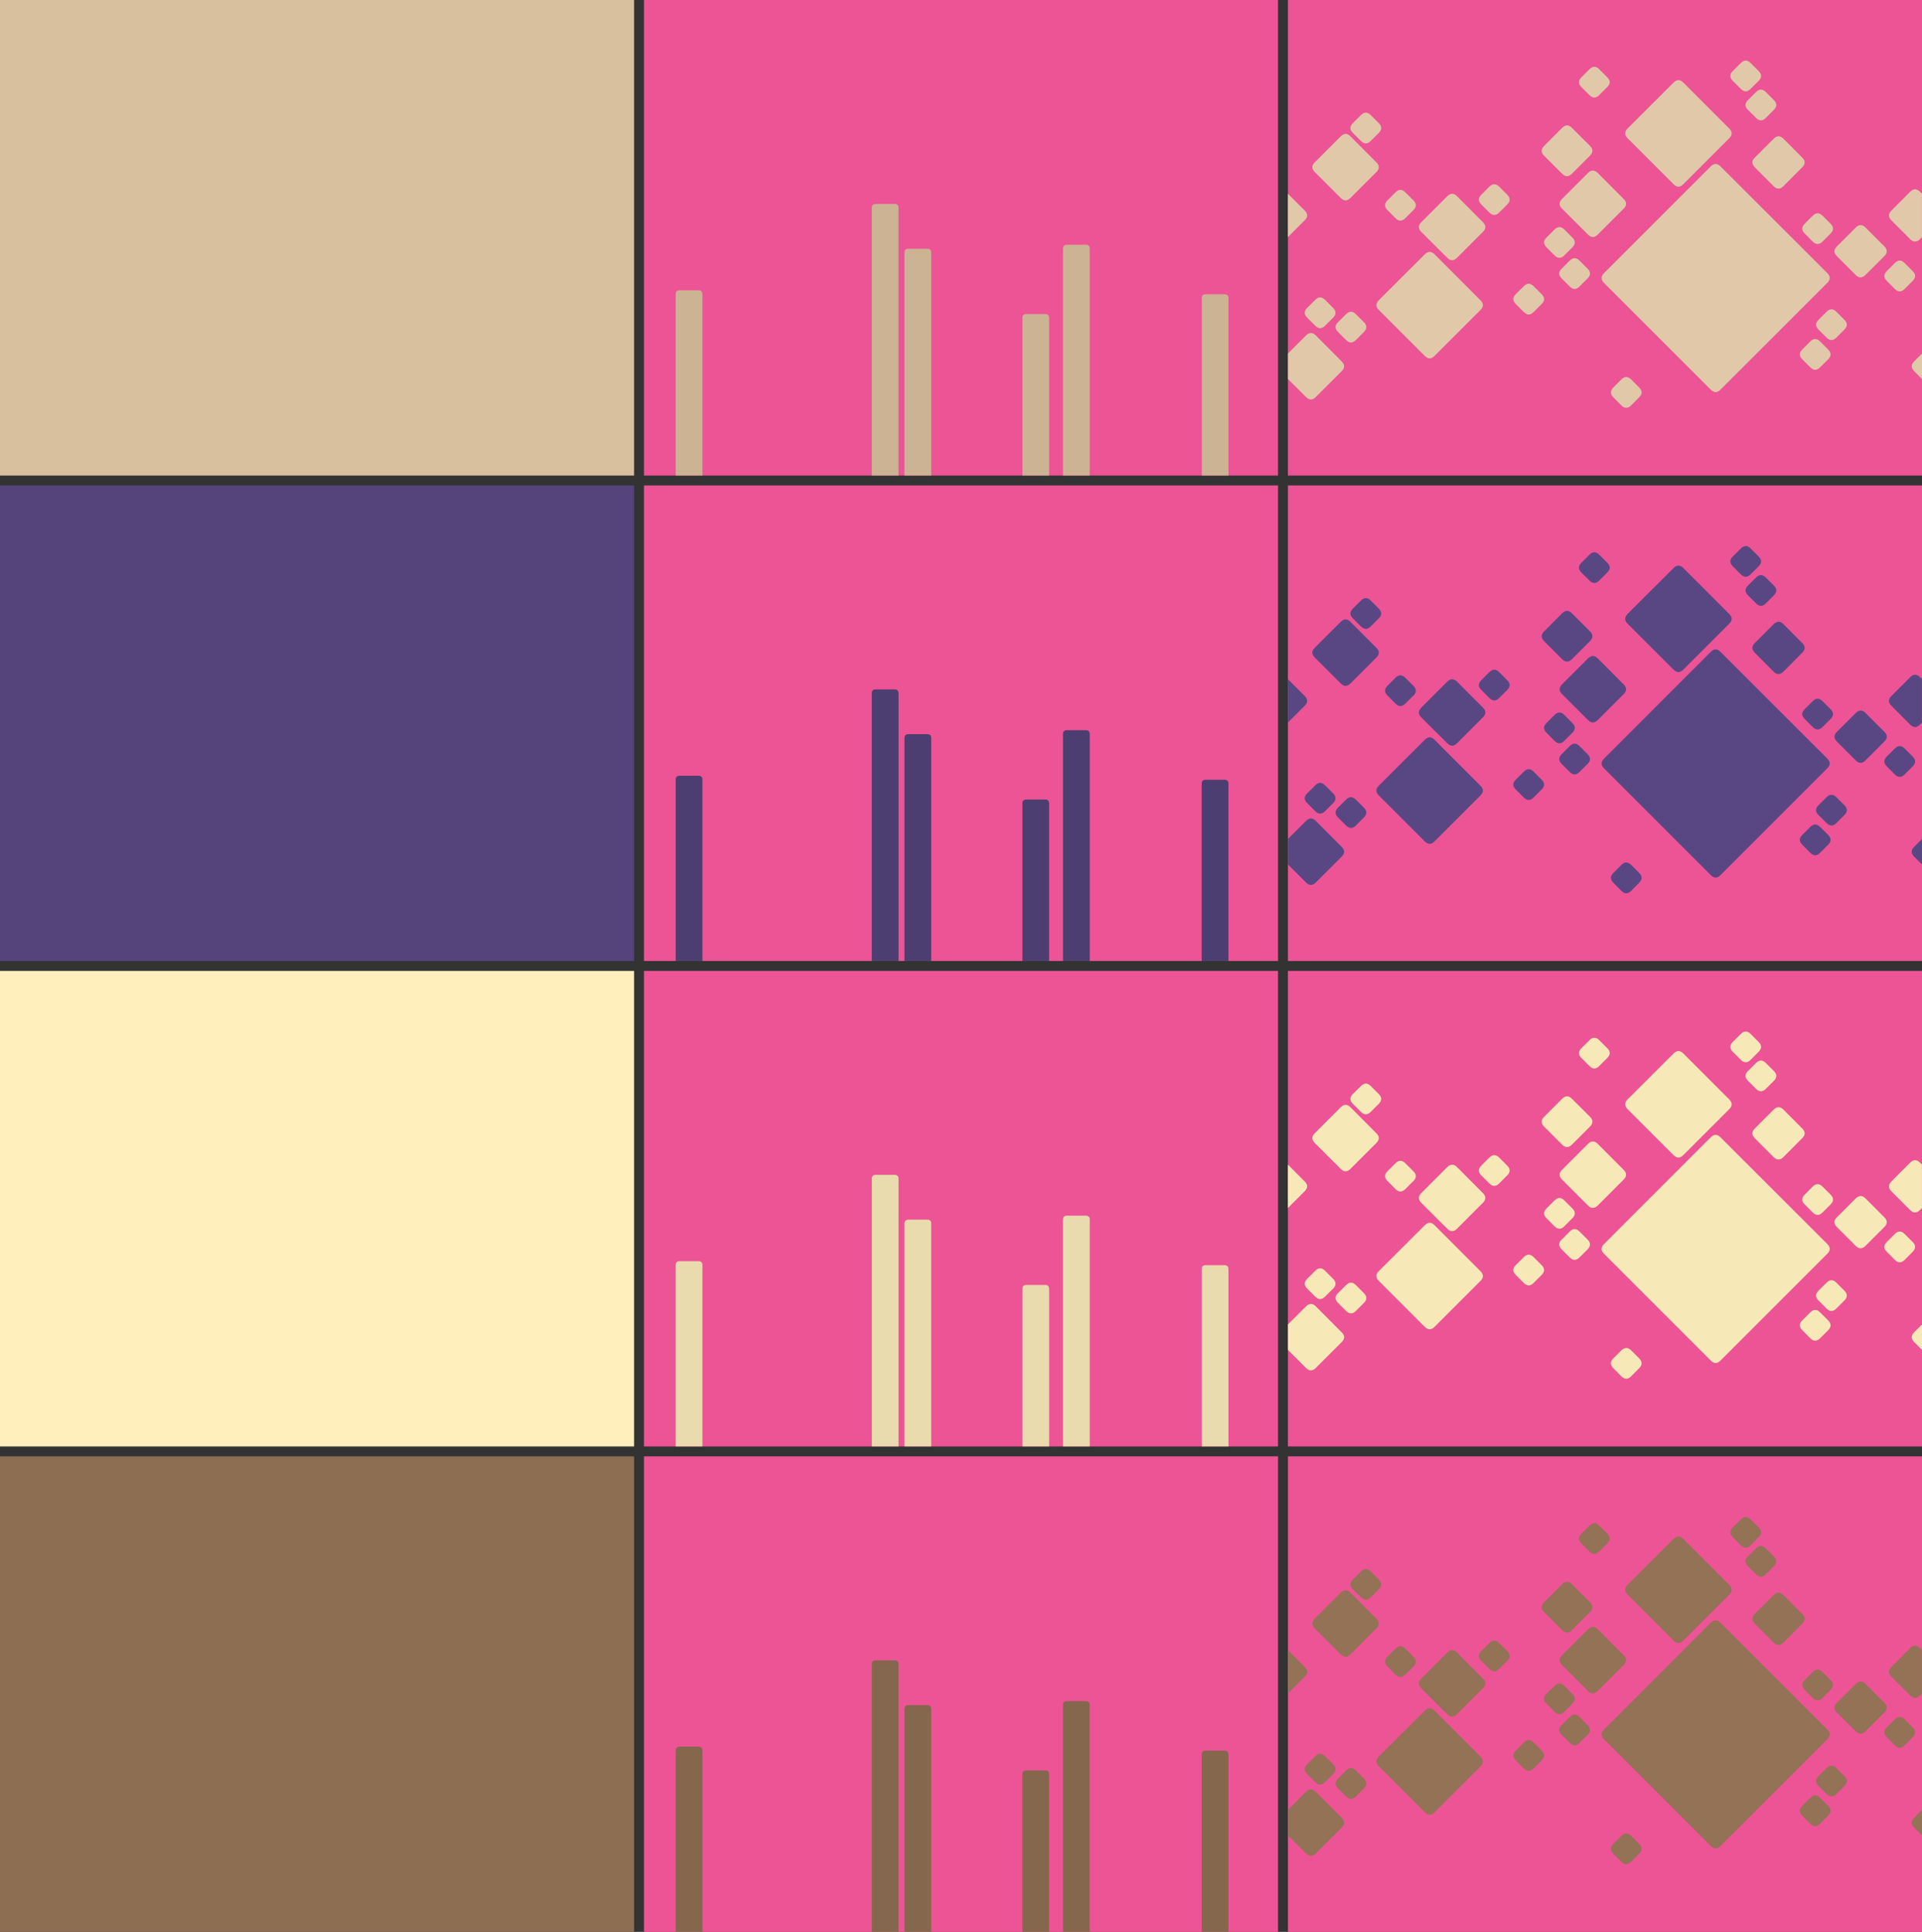 
<svg xmlns="http://www.w3.org/2000/svg" version="1.1" xmlns:xlink="http://www.w3.org/1999/xlink" preserveAspectRatio="none" x="0px" y="0px" width="1940px" height="1950px" viewBox="0 0 1940 1950">
<rect x="0" y="0" width="1940" height="1950" fill="#333333" stroke="none"/>
<defs>
<g id="Layer0_0_FILL">
<path fill="#EC5495" stroke="none" d="
M 640 0
L 0 0 0 480 640 480 640 0 Z"/>
</g>

<g id="Layer0_1_FILL">
<path fill="#CBB394" stroke="none" d="
M 266.95 251.05
Q 262.95 251.05 262.95 255.05
L 262.95 479.95 289.95 479.95 289.95 255.05
Q 289.95 251.05 285.95 251.05
L 266.95 251.05
M 256.95 209.85
Q 256.95 205.85 252.95 205.85
L 233.95 205.85
Q 229.95 205.85 229.95 209.85
L 229.95 479.95 256.95 479.95 256.95 209.85
M 55 293
L 36 293
Q 32 293 32 297
L 32 479.95 59 479.95 59 297
Q 59 293 55 293
M 566.95 297.05
Q 562.95 297.05 562.95 301.05
L 562.95 479.95 589.95 479.95 589.95 301.05
Q 589.95 297.05 585.95 297.05
L 566.95 297.05
M 385.95 317
Q 381.95 317 381.95 321
L 381.95 479.95 408.95 479.95 408.95 321
Q 408.95 317 404.95 317
L 385.95 317
M 449.95 251.05
Q 449.95 247.05 445.95 247.05
L 426.95 247.05
Q 422.95 247.05 422.95 251.05
L 422.95 479.95 449.95 479.95 449.95 251.05 Z"/>
</g>

<g id="Layer0_2_FILL">
<path fill="#EC5495" stroke="none" d="
M 1290 0
L 650 0 650 480 1290 480 1290 0 Z"/>
</g>

<g id="Layer0_3_FILL">
<path fill="#E1C8A9" stroke="none" d="
M 879.9 297
Q 875 301.9 879.95 306.85
L 888.1 315
Q 893 319.9 897.95 315
L 906.1 306.85
Q 911 301.9 906.1 297
L 897.95 288.85
Q 893 283.95 888.1 288.85
L 879.9 297
M 926.3 271.2
Q 921.35 276.1 926.3 281.05
L 934.45 289.2
Q 939.35 294.15 944.25 289.2
L 952.45 281.05
Q 957.35 276.1 952.45 271.2
L 944.3 263.05
Q 939.35 258.1 934.45 263.05
L 926.3 271.2
M 929 231.65
Q 924.05 226.75 919.1 231.65
L 910.95 239.8
Q 906.05 244.7 911 249.65
L 919.1 257.8
Q 924.05 262.7 928.95 257.8
L 937.1 249.65
Q 942.05 244.7 937.1 239.8
L 929 231.65
M 678.15 338.6
Q 673.2 333.7 668.25 338.6
L 650 356.85 650 382.55 668.25 400.75
Q 673.15 405.7 678.15 400.75
L 704.25 374.65
Q 709.2 369.7 704.25 364.8
L 678.15 338.6
M 695.6 320.65
Q 700.5 315.75 695.6 310.8
L 687.45 302.65
Q 682.5 297.75 677.6 302.65
L 669.4 310.8
Q 664.5 315.75 669.45 320.65
L 677.6 328.8
Q 682.5 333.7 687.45 328.8
L 695.6 320.65
M 700.5 325.25
Q 695.6 330.2 700.55 335.1
L 708.7 343.25
Q 713.6 348.15 718.55 343.25
L 726.7 335.1
Q 731.6 330.2 726.7 325.25
L 718.55 317.1
Q 713.6 312.2 708.7 317.1
L 700.5 325.25
M 666.9 222.4
Q 671.9 217.45 666.95 212.55
L 649.95 195.5 649.95 239.35 666.9 222.4
M 798 256.7
Q 793.05 251.75 788.15 256.7
L 741.75 303
Q 736.8 307.95 741.75 312.9
L 788.15 359.3
Q 793.1 364.2 798 359.25
L 844.35 312.9
Q 849.25 307.95 844.3 303.05
L 798 256.7
M 784.65 224.2
Q 779.7 229.15 784.6 234.1
L 810.8 260.2
Q 815.7 265.15 820.7 260.2
L 846.75 234.1
Q 851.75 229.15 846.8 224.25
L 820.7 198.05
Q 815.75 193.15 810.8 198.05
L 784.65 224.2
M 768.45 194.1
Q 763.5 189.2 758.6 194.1
L 750.45 202.25
Q 745.55 207.2 750.5 212.1
L 758.6 220.25
Q 763.5 225.15 768.45 220.25
L 776.65 212.1
Q 781.55 207.2 776.65 202.25
L 768.45 194.1
M 713.15 137.65
Q 708.2 132.75 703.25 137.65
L 677.1 163.8
Q 672.15 168.75 677.1 173.7
L 703.25 199.8
Q 708.15 204.75 713.15 199.8
L 739.25 173.7
Q 744.2 168.75 739.25 163.85
L 713.15 137.65
M 715.5 124.3
Q 710.6 129.25 715.55 134.15
L 723.7 142.3
Q 728.6 147.2 733.55 142.3
L 741.7 134.15
Q 746.6 129.25 741.7 124.3
L 733.55 116.15
Q 728.6 111.25 723.7 116.15
L 715.5 124.3
M 954.9 147.25
L 936.65 129.05
Q 931.7 124.1 926.75 129.05
L 908.6 147.25
Q 903.6 152.2 908.55 157.15
L 926.75 175.35
Q 931.65 180.3 936.65 175.35
L 954.85 157.15
Q 959.8 152.2 954.9 147.25
M 871.35 196.55
L 863.2 188.4
Q 858.25 183.5 853.3 188.4
L 845.15 196.55
Q 840.25 201.5 845.2 206.4
L 853.3 214.55
Q 858.25 219.45 863.2 214.55
L 871.35 206.4
Q 876.25 201.5 871.35 196.55
M 1282.1 374.65
L 1290 382.55 1290 356.85 1282.1 364.75
Q 1277.15 369.7 1282.1 374.65
M 1187.15 344.65
Q 1182.2 339.7 1177.25 344.65
L 1169.1 352.8
Q 1164.2 357.7 1169.15 362.65
L 1177.25 370.8
Q 1182.2 375.75 1187.1 370.8
L 1195.3 362.65
Q 1200.2 357.7 1195.3 352.8
L 1187.15 344.65
M 1185.5 322.8
Q 1180.6 327.75 1185.55 332.65
L 1193.7 340.8
Q 1198.6 345.7 1203.55 340.8
L 1211.7 332.65
Q 1216.6 327.75 1211.7 322.8
L 1203.55 314.65
Q 1198.6 309.75 1193.7 314.65
L 1185.5 322.8
M 1189.6 217.7
Q 1184.65 212.8 1179.7 217.7
L 1171.55 225.85
Q 1166.65 230.8 1171.6 235.7
L 1179.7 243.85
Q 1184.65 248.75 1189.6 243.85
L 1197.75 235.7
Q 1202.65 230.8 1197.75 225.85
L 1189.6 217.7
M 1254.45 273.65
Q 1249.55 278.6 1254.45 283.5
L 1262.6 291.7
Q 1267.5 296.6 1272.45 291.7
L 1280.6 283.5
Q 1285.5 278.6 1280.6 273.65
L 1272.45 265.5
Q 1267.5 260.6 1262.6 265.5
L 1254.45 273.65
M 1233 229.65
Q 1228.05 224.75 1223.1 229.7
L 1204.1 248.7
Q 1199.15 253.65 1204.1 258.55
L 1223.1 277.55
Q 1228.05 282.45 1233 277.5
L 1251.95 258.55
Q 1256.95 253.6 1252 248.7
L 1233 229.65
M 1004.55 391.15
L 996.45 383
Q 991.45 378.1 986.55 383
L 978.4 391.15
Q 973.5 396.05 978.45 401
L 986.55 409.2
Q 991.45 414.1 996.4 409.2
L 1004.55 401
Q 1009.45 396.05 1004.55 391.15
M 988.85 210.65
Q 993.8 205.7 988.85 200.8
L 962.75 174.6
Q 957.8 169.7 952.85 174.6
L 926.7 200.75
Q 921.75 205.7 926.7 210.65
L 952.85 236.75
Q 957.75 241.7 962.75 236.75
L 988.85 210.65
M 1086.6 167.95
Q 1081.7 163 1076.75 167.95
L 969.05 275.7
Q 964.15 280.65 969.05 285.55
L 1076.8 393.3
Q 1081.7 398.25 1086.6 393.3
L 1194.35 285.55
Q 1199.35 280.6 1194.4 275.65
L 1086.6 167.95
M 1049.1 83.35
Q 1044.15 78.4 1039.25 83.35
L 992.85 129.65
Q 987.9 134.6 992.85 139.55
L 1039.25 185.95
Q 1044.2 190.85 1049.1 185.9
L 1095.45 139.55
Q 1100.35 134.6 1095.4 129.7
L 1049.1 83.35
M 972.35 87.85
Q 977.3 82.95 972.35 78.05
L 964.2 69.9
Q 959.3 64.95 954.35 69.9
L 946.2 78.05
Q 941.25 82.95 946.2 87.85
L 954.35 96
Q 959.3 100.95 964.2 96
L 972.35 87.85
M 1125.15 71.75
L 1117 63.6
Q 1112.1 58.7 1107.15 63.6
L 1098.95 71.75
Q 1094.05 76.65 1099 81.6
L 1107.15 89.75
Q 1112.1 94.65 1117 89.75
L 1125.15 81.6
Q 1130.05 76.65 1125.15 71.75
M 1289.95 195.5
L 1287.95 193.5
Q 1283 188.6 1278.05 193.55
L 1259.1 212.55
Q 1254.15 217.5 1259.1 222.4
L 1278.05 241.4
Q 1283 246.3 1287.95 241.35
L 1289.95 239.35 1289.95 195.5
M 1140.5 110.9
Q 1145.4 105.95 1140.5 101.05
L 1132.35 92.9
Q 1127.4 88 1122.5 92.9
L 1114.3 101.05
Q 1109.4 105.95 1114.35 110.9
L 1122.5 119.05
Q 1127.4 123.95 1132.35 119.05
L 1140.5 110.9
M 1150.15 140
Q 1145.2 135.1 1140.25 140.05
L 1121.25 159.05
Q 1116.3 164 1121.25 168.9
L 1140.25 187.95
Q 1145.2 192.85 1150.15 187.9
L 1169.05 168.9
Q 1174.05 163.95 1169.1 159.05
L 1150.15 140 Z"/>
</g>

<g id="Layer0_4_FILL">
<path fill="#D8BF9E" stroke="none" d="
M -10 480
L -10 0 -650 0 -650 480 -10 480 Z"/>
</g>

<g id="Layer0_5_FILL">
<path fill="#EC5495" stroke="none" d="
M 640 490
L 0 490 0 970 640 970 640 490 Z"/>
</g>

<g id="Layer0_6_FILL">
<path fill="#4C3E70" stroke="none" d="
M 385.95 807
Q 381.95 807 381.95 811
L 381.95 969.95 408.95 969.95 408.95 811
Q 408.95 807 404.95 807
L 385.95 807
M 566.95 787.05
Q 562.95 787.05 562.95 791.05
L 562.95 969.95 589.95 969.95 589.95 791.05
Q 589.95 787.05 585.95 787.05
L 566.95 787.05
M 449.95 741.05
Q 449.95 737.05 445.95 737.05
L 426.95 737.05
Q 422.95 737.05 422.95 741.05
L 422.95 969.95 449.95 969.95 449.95 741.05
M 289.95 745.05
Q 289.95 741.05 285.95 741.05
L 266.95 741.05
Q 262.95 741.05 262.95 745.05
L 262.95 969.95 289.95 969.95 289.95 745.05
M 233.95 695.85
Q 229.95 695.85 229.95 699.85
L 229.95 969.95 256.95 969.95 256.95 699.85
Q 256.95 695.85 252.95 695.85
L 233.95 695.85
M 36 783
Q 32 783 32 787
L 32 969.95 59 969.95 59 787
Q 59 783 55 783
L 36 783 Z"/>
</g>

<g id="Layer0_7_FILL">
<path fill="#EC5495" stroke="none" d="
M 1290 490
L 650 490 650 970 1290 970 1290 490 Z"/>
</g>

<g id="Layer0_8_FILL">
<path fill="#594783" stroke="none" d="
M 678.15 828.6
Q 673.2 823.7 668.25 828.6
L 650 846.85 650 872.55 668.25 890.75
Q 673.15 895.7 678.15 890.75
L 704.25 864.65
Q 709.2 859.7 704.25 854.8
L 678.15 828.6
M 695.6 810.65
Q 700.5 805.75 695.6 800.8
L 687.45 792.65
Q 682.5 787.75 677.6 792.65
L 669.4 800.8
Q 664.5 805.75 669.45 810.65
L 677.6 818.8
Q 682.5 823.7 687.45 818.8
L 695.6 810.65
M 700.5 815.25
Q 695.6 820.2 700.55 825.1
L 708.7 833.25
Q 713.6 838.15 718.55 833.25
L 726.7 825.1
Q 731.6 820.2 726.7 815.25
L 718.55 807.1
Q 713.6 802.2 708.7 807.1
L 700.5 815.25
M 1004.55 881.15
L 996.45 873
Q 991.45 868.1 986.55 873
L 978.4 881.15
Q 973.5 886.05 978.45 891
L 986.55 899.2
Q 991.45 904.1 996.4 899.2
L 1004.55 891
Q 1009.45 886.05 1004.55 881.15
M 1187.15 834.65
Q 1182.2 829.7 1177.25 834.65
L 1169.1 842.8
Q 1164.2 847.7 1169.15 852.65
L 1177.25 860.8
Q 1182.2 865.75 1187.1 860.8
L 1195.3 852.65
Q 1200.2 847.7 1195.3 842.8
L 1187.15 834.65
M 1211.7 812.8
L 1203.55 804.65
Q 1198.6 799.75 1193.7 804.65
L 1185.5 812.8
Q 1180.6 817.75 1185.55 822.65
L 1193.7 830.8
Q 1198.6 835.7 1203.55 830.8
L 1211.7 822.65
Q 1216.6 817.75 1211.7 812.8
M 1282.1 864.65
L 1290 872.55 1290 846.85 1282.1 854.75
Q 1277.15 859.7 1282.1 864.65
M 1254.45 763.65
Q 1249.55 768.6 1254.45 773.5
L 1262.6 781.7
Q 1267.5 786.6 1272.45 781.7
L 1280.6 773.5
Q 1285.5 768.6 1280.6 763.65
L 1272.45 755.5
Q 1267.5 750.6 1262.6 755.5
L 1254.45 763.65
M 1204.1 738.7
Q 1199.15 743.65 1204.1 748.55
L 1223.1 767.55
Q 1228.05 772.45 1233 767.5
L 1251.95 748.55
Q 1256.95 743.6 1252 738.7
L 1233 719.65
Q 1228.05 714.75 1223.1 719.7
L 1204.1 738.7
M 1189.6 707.7
Q 1184.65 702.8 1179.7 707.7
L 1171.55 715.85
Q 1166.65 720.8 1171.6 725.7
L 1179.7 733.85
Q 1184.65 738.75 1189.6 733.85
L 1197.75 725.7
Q 1202.65 720.8 1197.75 715.85
L 1189.6 707.7
M 1289.95 685.5
L 1287.95 683.5
Q 1283 678.6 1278.05 683.55
L 1259.1 702.55
Q 1254.15 707.5 1259.1 712.4
L 1278.05 731.4
Q 1283 736.3 1287.95 731.35
L 1289.95 729.35 1289.95 685.5
M 1121.25 649.05
Q 1116.3 654 1121.25 658.9
L 1140.25 677.95
Q 1145.2 682.85 1150.15 677.9
L 1169.05 658.9
Q 1174.05 653.95 1169.1 649.05
L 1150.15 630
Q 1145.2 625.1 1140.25 630.05
L 1121.25 649.05
M 1122.5 582.9
L 1114.3 591.05
Q 1109.4 595.95 1114.35 600.9
L 1122.5 609.05
Q 1127.4 613.95 1132.35 609.05
L 1140.5 600.9
Q 1145.4 595.95 1140.5 591.05
L 1132.35 582.9
Q 1127.4 578 1122.5 582.9
M 1125.15 561.75
L 1117 553.6
Q 1112.1 548.7 1107.15 553.6
L 1098.95 561.75
Q 1094.05 566.65 1099 571.6
L 1107.15 579.75
Q 1112.1 584.65 1117 579.75
L 1125.15 571.6
Q 1130.05 566.65 1125.15 561.75
M 1049.1 573.35
Q 1044.15 568.4 1039.25 573.35
L 992.85 619.65
Q 987.9 624.6 992.85 629.55
L 1039.25 675.95
Q 1044.2 680.85 1049.1 675.9
L 1095.45 629.55
Q 1100.35 624.6 1095.4 619.7
L 1049.1 573.35
M 969.05 765.7
Q 964.15 770.65 969.05 775.55
L 1076.8 883.3
Q 1081.7 888.25 1086.6 883.3
L 1194.35 775.55
Q 1199.35 770.6 1194.4 765.65
L 1086.6 657.95
Q 1081.7 653 1076.75 657.95
L 969.05 765.7
M 926.3 761.2
Q 921.35 766.1 926.3 771.05
L 934.45 779.2
Q 939.35 784.15 944.25 779.2
L 952.45 771.05
Q 957.35 766.1 952.45 761.2
L 944.3 753.05
Q 939.35 748.1 934.45 753.05
L 926.3 761.2
M 937.1 739.65
Q 942.05 734.7 937.1 729.8
L 929 721.65
Q 924.05 716.75 919.1 721.65
L 910.95 729.8
Q 906.05 734.7 911 739.65
L 919.1 747.8
Q 924.05 752.7 928.95 747.8
L 937.1 739.65
M 888.1 778.85
L 879.9 787
Q 875 791.9 879.95 796.85
L 888.1 805
Q 893 809.9 897.95 805
L 906.1 796.85
Q 911 791.9 906.1 787
L 897.95 778.85
Q 893 773.95 888.1 778.85
M 871.35 686.55
L 863.2 678.4
Q 858.25 673.5 853.3 678.4
L 845.15 686.55
Q 840.25 691.5 845.2 696.4
L 853.3 704.55
Q 858.25 709.45 863.2 704.55
L 871.35 696.4
Q 876.25 691.5 871.35 686.55
M 962.75 664.6
Q 957.8 659.7 952.85 664.6
L 926.7 690.75
Q 921.75 695.7 926.7 700.65
L 952.85 726.75
Q 957.75 731.7 962.75 726.75
L 988.85 700.65
Q 993.8 695.7 988.85 690.8
L 962.75 664.6
M 954.9 637.25
L 936.65 619.05
Q 931.7 614.1 926.75 619.05
L 908.6 637.25
Q 903.6 642.2 908.55 647.15
L 926.75 665.35
Q 931.65 670.3 936.65 665.35
L 954.85 647.15
Q 959.8 642.2 954.9 637.25
M 798 746.7
Q 793.05 741.75 788.15 746.7
L 741.75 793
Q 736.8 797.95 741.75 802.9
L 788.15 849.3
Q 793.1 854.2 798 849.25
L 844.35 802.9
Q 849.25 797.95 844.3 793.05
L 798 746.7
M 784.65 714.2
Q 779.7 719.15 784.6 724.1
L 810.8 750.2
Q 815.7 755.15 820.7 750.2
L 846.75 724.1
Q 851.75 719.15 846.8 714.25
L 820.7 688.05
Q 815.75 683.15 810.8 688.05
L 784.65 714.2
M 666.9 712.4
Q 671.9 707.45 666.95 702.55
L 649.95 685.5 649.95 729.35 666.9 712.4
M 768.45 684.1
Q 763.5 679.2 758.6 684.1
L 750.45 692.25
Q 745.55 697.2 750.5 702.1
L 758.6 710.25
Q 763.5 715.15 768.45 710.25
L 776.65 702.1
Q 781.55 697.2 776.65 692.25
L 768.45 684.1
M 739.25 663.7
Q 744.2 658.75 739.25 653.85
L 713.15 627.65
Q 708.2 622.75 703.25 627.65
L 677.1 653.8
Q 672.15 658.75 677.1 663.7
L 703.25 689.8
Q 708.15 694.75 713.15 689.8
L 739.25 663.7
M 733.55 632.3
L 741.7 624.15
Q 746.6 619.25 741.7 614.3
L 733.55 606.15
Q 728.6 601.25 723.7 606.15
L 715.5 614.3
Q 710.6 619.25 715.55 624.15
L 723.7 632.3
Q 728.6 637.2 733.55 632.3
M 964.2 559.9
Q 959.3 554.95 954.35 559.9
L 946.2 568.05
Q 941.25 572.95 946.2 577.85
L 954.35 586
Q 959.3 590.95 964.2 586
L 972.35 577.85
Q 977.3 572.95 972.35 568.05
L 964.2 559.9 Z"/>
</g>

<g id="Layer0_9_FILL">
<path fill="#54447B" stroke="none" d="
M -10 970
L -10 490 -650 490 -650 970 -10 970 Z"/>
</g>

<g id="Layer0_10_FILL">
<path fill="#EC5495" stroke="none" d="
M 640 980
L 0 980 0 1460 640 1460 640 980 Z"/>
</g>

<g id="Layer0_11_FILL">
<path fill="#E9DBAD" stroke="none" d="
M 385.95 1297
Q 381.95 1297 381.95 1301
L 381.95 1459.95 408.95 1459.95 408.95 1301
Q 408.95 1297 404.95 1297
L 385.95 1297
M 449.95 1231.05
Q 449.95 1227.05 445.95 1227.05
L 426.95 1227.05
Q 422.95 1227.05 422.95 1231.05
L 422.95 1459.95 449.95 1459.95 449.95 1231.05
M 589.95 1281.05
Q 589.95 1277.05 585.95 1277.05
L 566.95 1277.05
Q 562.95 1277.05 562.95 1281.05
L 562.95 1459.95 589.95 1459.95 589.95 1281.05
M 36 1273
Q 32 1273 32 1277
L 32 1459.95 59 1459.95 59 1277
Q 59 1273 55 1273
L 36 1273
M 289.95 1235.05
Q 289.95 1231.05 285.95 1231.05
L 266.95 1231.05
Q 262.95 1231.05 262.95 1235.05
L 262.95 1459.95 289.95 1459.95 289.95 1235.05
M 252.95 1185.85
L 233.95 1185.85
Q 229.95 1185.85 229.95 1189.85
L 229.95 1459.95 256.95 1459.95 256.95 1189.85
Q 256.95 1185.85 252.95 1185.85 Z"/>
</g>

<g id="Layer0_12_FILL">
<path fill="#EC5495" stroke="none" d="
M 1290 980
L 650 980 650 1460 1290 1460 1290 980 Z"/>
</g>

<g id="Layer0_13_FILL">
<path fill="#F7E8B7" stroke="none" d="
M 1004.55 1381
Q 1009.45 1376.05 1004.55 1371.15
L 996.45 1363
Q 991.45 1358.1 986.55 1363
L 978.4 1371.15
Q 973.5 1376.05 978.45 1381
L 986.55 1389.2
Q 991.45 1394.1 996.4 1389.2
L 1004.55 1381
M 1282.1 1354.65
L 1290 1362.55 1290 1336.85 1282.1 1344.75
Q 1277.15 1349.7 1282.1 1354.65
M 1187.15 1324.65
Q 1182.2 1319.7 1177.25 1324.65
L 1169.1 1332.8
Q 1164.2 1337.7 1169.15 1342.65
L 1177.25 1350.8
Q 1182.2 1355.75 1187.1 1350.8
L 1195.3 1342.65
Q 1200.2 1337.7 1195.3 1332.8
L 1187.15 1324.65
M 1211.7 1302.8
L 1203.55 1294.65
Q 1198.6 1289.75 1193.7 1294.65
L 1185.5 1302.8
Q 1180.6 1307.75 1185.55 1312.65
L 1193.7 1320.8
Q 1198.6 1325.7 1203.55 1320.8
L 1211.7 1312.65
Q 1216.6 1307.75 1211.7 1302.8
M 1189.6 1197.7
Q 1184.65 1192.8 1179.7 1197.7
L 1171.55 1205.85
Q 1166.65 1210.8 1171.6 1215.7
L 1179.7 1223.85
Q 1184.65 1228.75 1189.6 1223.85
L 1197.75 1215.7
Q 1202.65 1210.8 1197.75 1205.85
L 1189.6 1197.7
M 1254.45 1253.65
Q 1249.55 1258.6 1254.45 1263.5
L 1262.6 1271.7
Q 1267.5 1276.6 1272.45 1271.7
L 1280.6 1263.5
Q 1285.5 1258.6 1280.6 1253.65
L 1272.45 1245.5
Q 1267.5 1240.6 1262.6 1245.5
L 1254.45 1253.65
M 1252 1228.7
L 1233 1209.65
Q 1228.05 1204.75 1223.1 1209.7
L 1204.1 1228.7
Q 1199.15 1233.65 1204.1 1238.55
L 1223.1 1257.55
Q 1228.05 1262.45 1233 1257.5
L 1251.95 1238.55
Q 1256.95 1233.6 1252 1228.7
M 678.15 1318.6
Q 673.2 1313.7 668.25 1318.6
L 650 1336.85 650 1362.55 668.25 1380.75
Q 673.15 1385.7 678.15 1380.75
L 704.25 1354.65
Q 709.2 1349.7 704.25 1344.8
L 678.15 1318.6
M 700.5 1305.25
Q 695.6 1310.2 700.55 1315.1
L 708.7 1323.25
Q 713.6 1328.15 718.55 1323.25
L 726.7 1315.1
Q 731.6 1310.2 726.7 1305.25
L 718.55 1297.1
Q 713.6 1292.2 708.7 1297.1
L 700.5 1305.25
M 687.45 1282.65
Q 682.5 1277.75 677.6 1282.65
L 669.4 1290.8
Q 664.5 1295.75 669.45 1300.65
L 677.6 1308.8
Q 682.5 1313.7 687.45 1308.8
L 695.6 1300.65
Q 700.5 1295.75 695.6 1290.8
L 687.45 1282.65
M 666.9 1202.4
Q 671.9 1197.45 666.95 1192.55
L 649.95 1175.5 649.95 1219.35 666.9 1202.4
M 844.35 1292.9
Q 849.25 1287.95 844.3 1283.05
L 798 1236.7
Q 793.05 1231.75 788.15 1236.7
L 741.75 1283
Q 736.8 1287.95 741.75 1292.9
L 788.15 1339.3
Q 793.1 1344.2 798 1339.25
L 844.35 1292.9
M 926.3 1251.2
Q 921.35 1256.1 926.3 1261.05
L 934.45 1269.2
Q 939.35 1274.15 944.25 1269.2
L 952.45 1261.05
Q 957.35 1256.1 952.45 1251.2
L 944.3 1243.05
Q 939.35 1238.1 934.45 1243.05
L 926.3 1251.2
M 906.1 1286.85
Q 911 1281.9 906.1 1277
L 897.95 1268.85
Q 893 1263.95 888.1 1268.85
L 879.9 1277
Q 875 1281.9 879.95 1286.85
L 888.1 1295
Q 893 1299.9 897.95 1295
L 906.1 1286.85
M 937.1 1229.65
Q 942.05 1224.7 937.1 1219.8
L 929 1211.65
Q 924.05 1206.75 919.1 1211.65
L 910.95 1219.8
Q 906.05 1224.7 911 1229.65
L 919.1 1237.8
Q 924.05 1242.7 928.95 1237.8
L 937.1 1229.65
M 962.75 1154.6
Q 957.8 1149.7 952.85 1154.6
L 926.7 1180.75
Q 921.75 1185.7 926.7 1190.65
L 952.85 1216.75
Q 957.75 1221.7 962.75 1216.75
L 988.85 1190.65
Q 993.8 1185.7 988.85 1180.8
L 962.75 1154.6
M 954.85 1137.15
Q 959.8 1132.2 954.9 1127.25
L 936.65 1109.05
Q 931.7 1104.1 926.75 1109.05
L 908.6 1127.25
Q 903.6 1132.2 908.55 1137.15
L 926.75 1155.35
Q 931.65 1160.3 936.65 1155.35
L 954.85 1137.15
M 845.15 1176.55
Q 840.25 1181.5 845.2 1186.4
L 853.3 1194.55
Q 858.25 1199.45 863.2 1194.55
L 871.35 1186.4
Q 876.25 1181.5 871.35 1176.55
L 863.2 1168.4
Q 858.25 1163.5 853.3 1168.4
L 845.15 1176.55
M 820.7 1178.05
Q 815.75 1173.15 810.8 1178.05
L 784.65 1204.2
Q 779.7 1209.15 784.6 1214.1
L 810.8 1240.2
Q 815.7 1245.15 820.7 1240.2
L 846.75 1214.1
Q 851.75 1209.15 846.8 1204.25
L 820.7 1178.05
M 768.45 1174.1
Q 763.5 1169.2 758.6 1174.1
L 750.45 1182.25
Q 745.55 1187.2 750.5 1192.1
L 758.6 1200.25
Q 763.5 1205.15 768.45 1200.25
L 776.65 1192.1
Q 781.55 1187.2 776.65 1182.25
L 768.45 1174.1
M 713.15 1117.65
Q 708.2 1112.75 703.25 1117.65
L 677.1 1143.8
Q 672.15 1148.75 677.1 1153.7
L 703.25 1179.8
Q 708.15 1184.75 713.15 1179.8
L 739.25 1153.7
Q 744.2 1148.75 739.25 1143.85
L 713.15 1117.65
M 715.5 1104.3
Q 710.6 1109.25 715.55 1114.15
L 723.7 1122.3
Q 728.6 1127.2 733.55 1122.3
L 741.7 1114.15
Q 746.6 1109.25 741.7 1104.3
L 733.55 1096.15
Q 728.6 1091.25 723.7 1096.15
L 715.5 1104.3
M 1289.95 1175.5
L 1287.95 1173.5
Q 1283 1168.6 1278.05 1173.55
L 1259.1 1192.55
Q 1254.15 1197.5 1259.1 1202.4
L 1278.05 1221.4
Q 1283 1226.3 1287.95 1221.35
L 1289.95 1219.35 1289.95 1175.5
M 1121.25 1139.05
Q 1116.3 1144 1121.25 1148.9
L 1140.25 1167.95
Q 1145.2 1172.85 1150.15 1167.9
L 1169.05 1148.9
Q 1174.05 1143.95 1169.1 1139.05
L 1150.15 1120
Q 1145.2 1115.1 1140.25 1120.05
L 1121.25 1139.05
M 1086.6 1147.95
Q 1081.7 1143 1076.75 1147.95
L 969.05 1255.7
Q 964.15 1260.65 969.05 1265.55
L 1076.8 1373.3
Q 1081.7 1378.25 1086.6 1373.3
L 1194.35 1265.55
Q 1199.35 1260.6 1194.4 1255.65
L 1086.6 1147.95
M 1049.1 1063.35
Q 1044.15 1058.4 1039.25 1063.35
L 992.85 1109.65
Q 987.9 1114.6 992.85 1119.55
L 1039.25 1165.95
Q 1044.2 1170.85 1049.1 1165.9
L 1095.45 1119.55
Q 1100.35 1114.6 1095.4 1109.7
L 1049.1 1063.35
M 972.35 1067.85
Q 977.3 1062.95 972.35 1058.05
L 964.2 1049.9
Q 959.3 1044.95 954.35 1049.9
L 946.2 1058.05
Q 941.25 1062.95 946.2 1067.85
L 954.35 1076
Q 959.3 1080.95 964.2 1076
L 972.35 1067.85
M 1122.5 1072.9
L 1114.3 1081.05
Q 1109.4 1085.95 1114.35 1090.9
L 1122.5 1099.05
Q 1127.4 1103.95 1132.35 1099.05
L 1140.5 1090.9
Q 1145.4 1085.95 1140.5 1081.05
L 1132.35 1072.9
Q 1127.4 1068 1122.5 1072.9
M 1125.15 1061.6
Q 1130.05 1056.65 1125.15 1051.75
L 1117 1043.6
Q 1112.1 1038.7 1107.15 1043.6
L 1098.95 1051.75
Q 1094.05 1056.65 1099 1061.6
L 1107.15 1069.75
Q 1112.1 1074.65 1117 1069.75
L 1125.15 1061.6 Z"/>
</g>

<g id="Layer0_14_FILL">
<path fill="#FFEFBD" stroke="none" d="
M -10 1460
L -10 980 -650 980 -650 1460 -10 1460 Z"/>
</g>

<g id="Layer0_15_FILL">
<path fill="#EC5495" stroke="none" d="
M 640 1470
L 0 1470 0 1950 640 1950 640 1470 Z"/>
</g>

<g id="Layer0_16_FILL">
<path fill="#85674D" stroke="none" d="
M 36 1763
Q 32 1763 32 1767
L 32 1949.95 59 1949.95 59 1767
Q 59 1763 55 1763
L 36 1763
M 289.95 1725.05
Q 289.95 1721.05 285.95 1721.05
L 266.95 1721.05
Q 262.95 1721.05 262.95 1725.05
L 262.95 1949.95 289.95 1949.95 289.95 1725.05
M 256.95 1679.85
Q 256.95 1675.85 252.95 1675.85
L 233.95 1675.85
Q 229.95 1675.85 229.95 1679.85
L 229.95 1949.95 256.95 1949.95 256.95 1679.85
M 385.95 1787
Q 381.95 1787 381.95 1791
L 381.95 1949.95 408.95 1949.95 408.95 1791
Q 408.95 1787 404.95 1787
L 385.95 1787
M 449.95 1721.05
Q 449.95 1717.05 445.95 1717.05
L 426.95 1717.05
Q 422.95 1717.05 422.95 1721.05
L 422.95 1949.95 449.95 1949.95 449.95 1721.05
M 566.95 1767.05
Q 562.95 1767.05 562.95 1771.05
L 562.95 1949.95 589.95 1949.95 589.95 1771.05
Q 589.95 1767.05 585.95 1767.05
L 566.95 1767.05 Z"/>
</g>

<g id="Layer0_17_FILL">
<path fill="#EC5495" stroke="none" d="
M 1290 1470
L 650 1470 650 1950 1290 1950 1290 1470 Z"/>
</g>

<g id="Layer0_18_FILL">
<path fill="#937256" stroke="none" d="
M 678.15 1808.6
Q 673.2 1803.7 668.25 1808.6
L 650 1826.85 650 1852.55 668.25 1870.75
Q 673.15 1875.7 678.15 1870.75
L 704.25 1844.65
Q 709.2 1839.7 704.25 1834.8
L 678.15 1808.6
M 700.5 1795.25
Q 695.6 1800.2 700.55 1805.1
L 708.7 1813.25
Q 713.6 1818.15 718.55 1813.25
L 726.7 1805.1
Q 731.6 1800.2 726.7 1795.25
L 718.55 1787.1
Q 713.6 1782.2 708.7 1787.1
L 700.5 1795.25
M 798 1726.7
Q 793.05 1721.75 788.15 1726.7
L 741.75 1773
Q 736.8 1777.95 741.75 1782.9
L 788.15 1829.3
Q 793.1 1834.2 798 1829.25
L 844.35 1782.9
Q 849.25 1777.95 844.3 1773.05
L 798 1726.7
M 687.45 1772.65
Q 682.5 1767.75 677.6 1772.65
L 669.4 1780.8
Q 664.5 1785.75 669.45 1790.65
L 677.6 1798.8
Q 682.5 1803.7 687.45 1798.8
L 695.6 1790.65
Q 700.5 1785.75 695.6 1780.8
L 687.45 1772.65
M 666.95 1682.55
L 649.95 1665.5 649.95 1709.35 666.9 1692.4
Q 671.9 1687.45 666.95 1682.55
M 768.45 1664.1
Q 763.5 1659.2 758.6 1664.1
L 750.45 1672.25
Q 745.55 1677.2 750.5 1682.1
L 758.6 1690.25
Q 763.5 1695.15 768.45 1690.25
L 776.65 1682.1
Q 781.55 1677.2 776.65 1672.25
L 768.45 1664.1
M 739.25 1643.7
Q 744.2 1638.75 739.25 1633.85
L 713.15 1607.65
Q 708.2 1602.75 703.25 1607.65
L 677.1 1633.8
Q 672.15 1638.75 677.1 1643.7
L 703.25 1669.8
Q 708.15 1674.75 713.15 1669.8
L 739.25 1643.7
M 733.55 1612.3
L 741.7 1604.15
Q 746.6 1599.25 741.7 1594.3
L 733.55 1586.15
Q 728.6 1581.25 723.7 1586.15
L 715.5 1594.3
Q 710.6 1599.25 715.55 1604.15
L 723.7 1612.3
Q 728.6 1617.2 733.55 1612.3
M 926.3 1741.2
Q 921.35 1746.1 926.3 1751.05
L 934.45 1759.2
Q 939.35 1764.15 944.25 1759.2
L 952.45 1751.05
Q 957.35 1746.1 952.45 1741.2
L 944.3 1733.05
Q 939.35 1728.1 934.45 1733.05
L 926.3 1741.2
M 937.1 1719.65
Q 942.05 1714.7 937.1 1709.8
L 929 1701.65
Q 924.05 1696.75 919.1 1701.65
L 910.95 1709.8
Q 906.05 1714.7 911 1719.65
L 919.1 1727.8
Q 924.05 1732.7 928.95 1727.8
L 937.1 1719.65
M 888.1 1758.85
L 879.9 1767
Q 875 1771.9 879.95 1776.85
L 888.1 1785
Q 893 1789.9 897.95 1785
L 906.1 1776.85
Q 911 1771.9 906.1 1767
L 897.95 1758.85
Q 893 1753.95 888.1 1758.85
M 845.15 1666.55
Q 840.25 1671.5 845.2 1676.4
L 853.3 1684.55
Q 858.25 1689.45 863.2 1684.55
L 871.35 1676.4
Q 876.25 1671.5 871.35 1666.55
L 863.2 1658.4
Q 858.25 1653.5 853.3 1658.4
L 845.15 1666.55
M 820.7 1668.05
Q 815.75 1663.15 810.8 1668.05
L 784.65 1694.2
Q 779.7 1699.15 784.6 1704.1
L 810.8 1730.2
Q 815.7 1735.15 820.7 1730.2
L 846.75 1704.1
Q 851.75 1699.15 846.8 1694.25
L 820.7 1668.05
M 954.85 1627.15
Q 959.8 1622.2 954.9 1617.25
L 936.65 1599.05
Q 931.7 1594.1 926.75 1599.05
L 908.6 1617.25
Q 903.6 1622.2 908.55 1627.15
L 926.75 1645.35
Q 931.65 1650.3 936.65 1645.35
L 954.85 1627.15
M 1187.15 1814.65
Q 1182.2 1809.7 1177.25 1814.65
L 1169.1 1822.8
Q 1164.2 1827.7 1169.15 1832.65
L 1177.25 1840.8
Q 1182.2 1845.75 1187.1 1840.8
L 1195.3 1832.65
Q 1200.2 1827.7 1195.3 1822.8
L 1187.15 1814.65
M 1211.7 1802.65
Q 1216.6 1797.75 1211.7 1792.8
L 1203.55 1784.65
Q 1198.6 1779.75 1193.7 1784.65
L 1185.5 1792.8
Q 1180.6 1797.75 1185.55 1802.65
L 1193.7 1810.8
Q 1198.6 1815.7 1203.55 1810.8
L 1211.7 1802.65
M 1282.1 1844.65
L 1290 1852.55 1290 1826.85 1282.1 1834.75
Q 1277.15 1839.7 1282.1 1844.65
M 978.45 1871
L 986.55 1879.2
Q 991.45 1884.1 996.4 1879.2
L 1004.55 1871
Q 1009.45 1866.05 1004.55 1861.15
L 996.45 1853
Q 991.45 1848.1 986.55 1853
L 978.4 1861.15
Q 973.5 1866.05 978.45 1871
M 988.85 1680.65
Q 993.8 1675.7 988.85 1670.8
L 962.75 1644.6
Q 957.8 1639.7 952.85 1644.6
L 926.7 1670.75
Q 921.75 1675.7 926.7 1680.65
L 952.85 1706.75
Q 957.75 1711.7 962.75 1706.75
L 988.85 1680.65
M 1254.45 1743.65
Q 1249.55 1748.6 1254.45 1753.5
L 1262.6 1761.7
Q 1267.5 1766.6 1272.45 1761.7
L 1280.6 1753.5
Q 1285.5 1748.6 1280.6 1743.65
L 1272.45 1735.5
Q 1267.5 1730.6 1262.6 1735.5
L 1254.45 1743.65
M 1194.35 1755.55
Q 1199.35 1750.6 1194.4 1745.65
L 1086.6 1637.95
Q 1081.7 1633 1076.75 1637.95
L 969.05 1745.7
Q 964.15 1750.65 969.05 1755.55
L 1076.8 1863.3
Q 1081.7 1868.25 1086.6 1863.3
L 1194.35 1755.55
M 1204.1 1718.7
Q 1199.15 1723.65 1204.1 1728.55
L 1223.1 1747.55
Q 1228.05 1752.45 1233 1747.5
L 1251.95 1728.55
Q 1256.95 1723.6 1252 1718.7
L 1233 1699.65
Q 1228.05 1694.75 1223.1 1699.7
L 1204.1 1718.7
M 1189.6 1687.7
Q 1184.65 1682.8 1179.7 1687.7
L 1171.55 1695.85
Q 1166.65 1700.8 1171.6 1705.7
L 1179.7 1713.85
Q 1184.65 1718.75 1189.6 1713.85
L 1197.75 1705.7
Q 1202.65 1700.8 1197.75 1695.85
L 1189.6 1687.7
M 1169.1 1629.05
L 1150.15 1610
Q 1145.2 1605.1 1140.25 1610.05
L 1121.25 1629.05
Q 1116.3 1634 1121.25 1638.9
L 1140.25 1657.95
Q 1145.2 1662.85 1150.15 1657.9
L 1169.05 1638.9
Q 1174.05 1633.95 1169.1 1629.05
M 1278.05 1663.55
L 1259.1 1682.55
Q 1254.15 1687.5 1259.1 1692.4
L 1278.05 1711.4
Q 1283 1716.3 1287.95 1711.35
L 1289.95 1709.35 1289.95 1665.5 1287.95 1663.5
Q 1283 1658.6 1278.05 1663.55
M 1132.35 1562.9
Q 1127.4 1558 1122.5 1562.9
L 1114.3 1571.05
Q 1109.4 1575.95 1114.35 1580.9
L 1122.5 1589.05
Q 1127.4 1593.95 1132.35 1589.05
L 1140.5 1580.9
Q 1145.4 1575.95 1140.5 1571.05
L 1132.35 1562.9
M 1117 1533.6
Q 1112.1 1528.7 1107.15 1533.6
L 1098.95 1541.75
Q 1094.05 1546.65 1099 1551.6
L 1107.15 1559.75
Q 1112.1 1564.65 1117 1559.75
L 1125.15 1551.6
Q 1130.05 1546.65 1125.15 1541.75
L 1117 1533.6
M 1049.1 1553.35
Q 1044.15 1548.4 1039.25 1553.35
L 992.85 1599.65
Q 987.9 1604.6 992.85 1609.55
L 1039.25 1655.95
Q 1044.2 1660.85 1049.1 1655.9
L 1095.45 1609.55
Q 1100.35 1604.6 1095.4 1599.7
L 1049.1 1553.35
M 964.2 1539.9
Q 959.3 1534.95 954.35 1539.9
L 946.2 1548.05
Q 941.25 1552.95 946.2 1557.85
L 954.35 1566
Q 959.3 1570.95 964.2 1566
L 972.35 1557.85
Q 977.3 1552.95 972.35 1548.05
L 964.2 1539.9 Z"/>
</g>

<g id="Layer0_19_FILL">
<path fill="#8E6E53" stroke="none" d="
M -10 1470
L -650 1470 -650 1950 -10 1950 -10 1470 Z"/>
</g>
</defs>

<g transform="matrix( 1, 0, 0, 1, 650,0) ">
<use xlink:href="#Layer0_0_FILL"/>
</g>

<g transform="matrix( 1, 0, 0, 1, 650,0) ">
<use xlink:href="#Layer0_1_FILL"/>
</g>

<g transform="matrix( 1, 0, 0, 1, 650,0) ">
<use xlink:href="#Layer0_2_FILL"/>
</g>

<g transform="matrix( 1, 0, 0, 1, 650,0) ">
<use xlink:href="#Layer0_3_FILL"/>
</g>

<g transform="matrix( 1, 0, 0, 1, 650,0) ">
<use xlink:href="#Layer0_4_FILL"/>
</g>

<g transform="matrix( 1, 0, 0, 1, 650,0) ">
<use xlink:href="#Layer0_5_FILL"/>
</g>

<g transform="matrix( 1, 0, 0, 1, 650,0) ">
<use xlink:href="#Layer0_6_FILL"/>
</g>

<g transform="matrix( 1, 0, 0, 1, 650,0) ">
<use xlink:href="#Layer0_7_FILL"/>
</g>

<g transform="matrix( 1, 0, 0, 1, 650,0) ">
<use xlink:href="#Layer0_8_FILL"/>
</g>

<g transform="matrix( 1, 0, 0, 1, 650,0) ">
<use xlink:href="#Layer0_9_FILL"/>
</g>

<g transform="matrix( 1, 0, 0, 1, 650,0) ">
<use xlink:href="#Layer0_10_FILL"/>
</g>

<g transform="matrix( 1, 0, 0, 1, 650,0) ">
<use xlink:href="#Layer0_11_FILL"/>
</g>

<g transform="matrix( 1, 0, 0, 1, 650,0) ">
<use xlink:href="#Layer0_12_FILL"/>
</g>

<g transform="matrix( 1, 0, 0, 1, 650,0) ">
<use xlink:href="#Layer0_13_FILL"/>
</g>

<g transform="matrix( 1, 0, 0, 1, 650,0) ">
<use xlink:href="#Layer0_14_FILL"/>
</g>

<g transform="matrix( 1, 0, 0, 1, 650,0) ">
<use xlink:href="#Layer0_15_FILL"/>
</g>

<g transform="matrix( 1, 0, 0, 1, 650,0) ">
<use xlink:href="#Layer0_16_FILL"/>
</g>

<g transform="matrix( 1, 0, 0, 1, 650,0) ">
<use xlink:href="#Layer0_17_FILL"/>
</g>

<g transform="matrix( 1, 0, 0, 1, 650,0) ">
<use xlink:href="#Layer0_18_FILL"/>
</g>

<g transform="matrix( 1, 0, 0, 1, 650,0) ">
<use xlink:href="#Layer0_19_FILL"/>
</g>
</svg>
